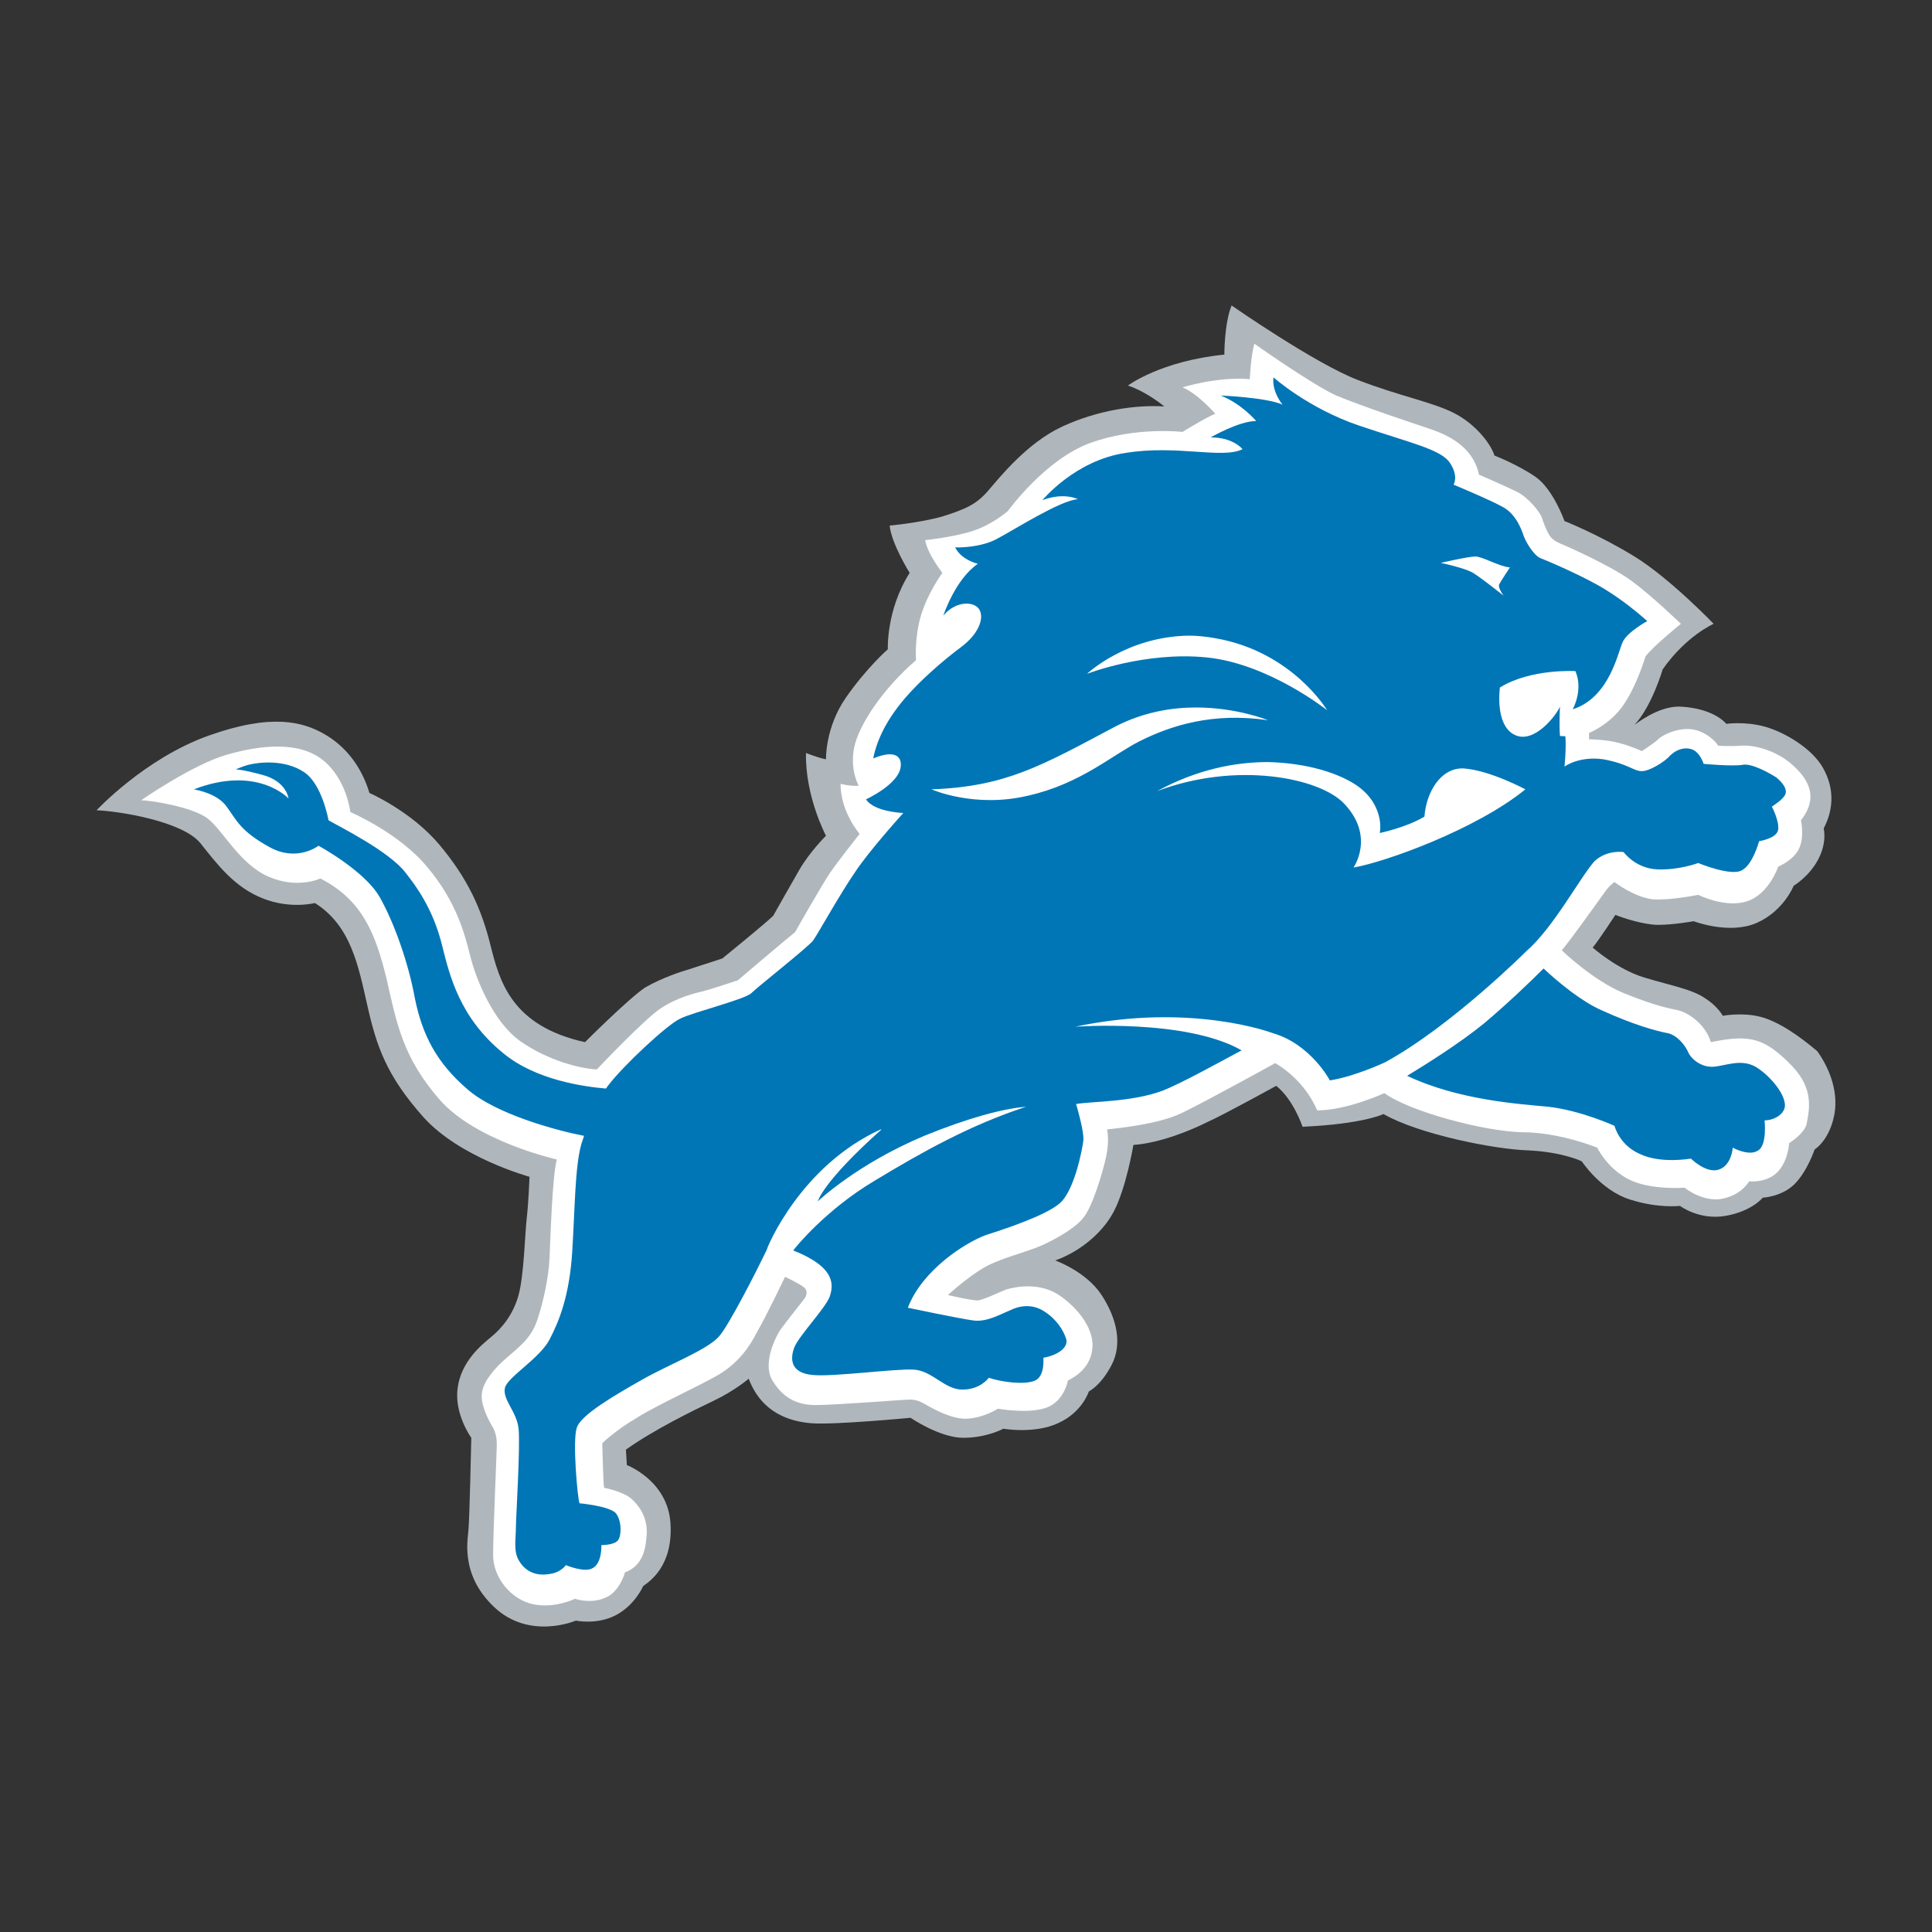 <?xml version="1.0" encoding="utf-8"?>
<!-- Generator: Adobe Illustrator 22.0.1, SVG Export Plug-In . SVG Version: 6.00 Build 0)  -->
<svg version="1.1" id="Layer_1" xmlns="http://www.w3.org/2000/svg" xmlns:xlink="http://www.w3.org/1999/xlink" x="0px" y="0px"
	 width="720px" height="720px" viewBox="0 0 720 720" style="enable-background:new 0 0 720 720;" xml:space="preserve">
<rect x="0" y="0" width="720" height="720" fill="#333333" stroke="none"/>
<style type="text/css">
	.st0{fill:#B0B7BC;}
	.st1{fill:#FFFFFF;}
	.st2{fill:#0076B6;}
</style>
<g>
	<path class="st0" d="M655.909,378.897c-6.779-1.695-13.896-0.339-13.896-0.339
		s-1.695-3.389-6.44-6.44c-4.745-3.389-12.541-4.745-22.709-7.795
		c-10.168-3.05-19.319-11.185-19.319-11.185
		c2.034-2.373,8.473-12.202,8.473-12.202c2.373,1.017,10.507,3.728,15.93,3.728
		c5.762,0,13.218-1.356,13.218-1.356s13.218,5.084,23.386,0.678
		c10.168-4.406,13.896-13.896,13.896-13.896s5.762-3.389,9.151-9.829
		c3.389-6.44,2.034-11.524,2.034-11.524c4.067-7.795,3.728-15.591-0.339-22.709
		c-4.067-7.118-14.235-13.218-21.692-15.252s-14.235-1.017-14.235-1.017
		c-3.05-3.389-9.151-6.101-17.625-6.44c-8.134,0-15.93,6.44-16.608,6.779
		c6.44-6.779,10.507-20.675,10.507-20.675c8.812-12.541,18.98-16.947,18.98-16.947
		s-16.269-16.947-29.487-25.081s-26.098-13.218-26.098-13.218
		s-4.067-11.524-10.507-16.269c-6.779-4.745-15.591-8.134-15.591-8.134
		c-1.356-4.406-7.118-11.863-15.252-15.93
		c-8.134-4.067-19.658-6.101-35.588-12.202
		c-15.93-6.101-47.112-27.793-47.112-27.793
		c-2.711,6.44-2.711,18.302-2.711,18.302
		c-23.725,2.373-35.927,11.524-35.927,11.524
		c7.118,2.373,13.557,7.795,13.557,7.795c-10.507-0.678-24.742,1.356-37.961,7.457
		c-13.218,6.101-23.386,18.98-27.793,24.064
		c-4.406,5.084-8.473,6.779-16.947,9.49c-8.473,2.373-19.658,3.389-19.658,3.389
		c0.678,6.779,7.457,17.625,7.457,17.625c-8.812,13.896-8.134,28.47-8.134,28.47
		s-7.795,6.779-15.591,17.963c-7.795,11.185-7.457,23.047-7.457,23.047
		c-3.389-0.678-7.457-2.373-7.457-2.373c-0.339,16.269,7.457,30.843,7.457,30.843
		s-6.101,6.101-9.829,12.541c-3.728,6.44-9.829,17.286-9.829,17.286
		c-2.711,2.711-18.98,15.93-18.98,15.93s-10.507,3.389-12.541,4.067
		c-2.373,0.678-9.829,3.05-16.269,6.779c-6.101,4.067-22.37,20.336-22.37,20.336
		c-27.454-6.101-31.86-22.709-35.249-36.266
		c-3.389-13.557-8.473-24.742-18.98-37.283
		c-10.507-12.541-26.098-19.319-26.098-19.319
		c-3.05-10.168-9.151-17.625-16.947-22.031s-19.319-7.795-43.045,0.678
		C53.963,282.64,36,301.959,36,301.959c8.473,0.339,31.86,4.067,38.638,12.202
		c6.44,8.134,12.879,16.608,23.386,20.675
		c10.168,4.067,19.319,1.695,19.319,1.695
		c13.557,8.473,16.269,23.725,19.658,38.638
		c3.389,14.913,7.118,25.759,20.675,41.011
		c13.557,15.252,39.655,22.37,39.655,22.37s-0.339,9.49-1.017,15.252
		c-0.678,5.762-1.017,21.353-3.05,28.809c-2.034,7.457-6.44,12.541-10.168,15.591
		c-3.728,3.05-11.185,9.151-12.541,18.98c-1.356,9.829,5.084,18.641,5.084,18.641
		c0,1.356-0.678,30.165-1.017,33.554c0,3.389-3.728,16.947,9.49,29.487
		c13.218,12.541,30.504,5.084,30.504,5.084s7.795,1.695,14.913-2.034
		c7.118-3.728,10.168-10.846,10.168-10.846c2.373-1.695,11.185-7.457,10.168-23.386
		c-1.017-15.93-16.269-21.692-16.269-21.692l-0.339-5.762
		c10.507-7.457,25.081-14.574,32.877-18.302s12.879-8.134,12.879-8.134
		c4.745,12.541,14.913,15.93,23.386,16.608s36.944-2.034,36.944-2.034
		s10.846,7.457,19.658,7.457s14.913-3.389,14.913-3.389s11.524,2.034,20.336-2.034
		c9.151-4.067,11.524-11.863,11.524-11.863s4.406-2.034,8.473-9.829
		c4.067-7.795,2.034-17.286-3.728-26.098c-5.762-8.812-17.286-12.879-17.286-12.879
		c7.796-2.711,16.947-9.151,21.692-17.963c4.745-8.812,7.457-25.081,7.457-25.081
		c9.829-0.678,21.353-5.423,27.454-8.473c6.101-2.711,25.759-13.557,25.759-13.557
		c6.44,5.084,9.829,15.252,9.829,15.252c22.709-1.017,30.165-4.745,30.165-4.745
		c12.88,7.457,41.35,13.218,54.229,13.557
		c12.879,0.678,19.658,4.067,19.658,4.067s7.118,10.846,17.964,14.235
		c10.507,3.389,18.641,2.373,18.641,2.373s7.118,5.423,16.947,3.728
		s13.896-6.779,13.896-6.779s7.118-0.339,11.863-5.084
		c4.745-4.745,7.456-12.879,7.456-12.879s5.084-3.05,7.118-11.863
		c2.034-8.473-1.017-17.625-6.101-24.742
		C670.483,386.015,662.688,380.592,655.909,378.897z"/>
	<path class="st1" d="M667.772,397.199c-8.473-8.812-13.218-9.829-17.964-10.168
		c-4.745-0.339-12.202,1.356-12.202,1.356c-2.373-7.457-9.151-11.185-12.202-11.863
		c-3.05-0.678-8.812-1.695-20.336-6.44
		c-11.524-4.745-23.047-15.93-23.047-15.93
		c2.711-3.05,14.574-19.658,16.269-22.031c1.695-2.373,3.389-3.389,3.389-3.389
		s7.457,5.762,14.574,6.44c6.779,0.339,16.608-1.695,16.608-1.695
		s10.168,5.084,18.302,2.373s11.524-12.879,11.524-12.879s5.762-2.373,7.795-6.779
		s0.678-10.507,0.678-10.507c7.457-9.49,1.695-16.608-4.406-21.692
		c-6.101-4.745-13.557-6.44-17.964-6.101c-4.067,0.339-8.473,0-8.473,0
		c-1.017-1.695-4.745-5.423-9.829-6.101c-5.084-0.678-11.185,2.034-12.88,4.067
		c-2.034,1.695-5.762,4.067-5.762,4.067s-3.389-1.695-8.473-3.05
		c-5.084-1.356-11.185-1.356-11.185-1.356l0,0v-2.373c0,0,7.795-3.05,12.879-10.507
		c5.084-7.457,8.134-17.963,8.134-17.963c2.711-3.728,13.218-12.202,13.218-12.202
		s-10.507-10.168-18.302-15.93c-7.796-5.762-24.742-13.218-26.437-13.896
		c-1.695-0.678-3.389-1.695-4.406-3.389c-1.017-1.695-2.034-4.406-2.711-6.44
		s-5.084-7.457-9.151-9.49s-14.235-6.44-14.235-6.44
		c-2.373-11.185-12.88-15.252-18.98-17.286
		c-6.101-2.034-24.403-8.134-34.232-12.202
		c-9.49-4.406-30.504-19.319-30.504-19.319
		c-1.356,4.745-1.695,13.218-1.695,13.218
		c-12.202-1.017-25.081,3.05-25.081,3.05c5.762,2.373,12.202,9.829,12.202,9.829
		c-3.389,1.356-12.202,6.779-12.202,6.779s-17.286-2.034-34.232,4.067
		c-16.947,6.101-30.843,25.42-30.843,25.42s-5.762,5.084-13.218,7.457
		c-7.457,2.373-17.625,3.389-17.625,3.389c1.017,5.423,6.44,12.202,6.44,12.202
		s-5.084,6.779-7.796,15.252c-2.711,8.473-2.034,17.286-2.034,17.286
		c-12.202,10.507-21.353,24.064-23.048,32.538c-1.695,8.473,1.695,14.235,1.695,14.235
		c-2.711,0.339-6.779-0.678-6.779-0.678c0,10.507,7.118,18.641,7.118,18.641
		s-7.795,9.829-10.846,14.235c-3.05,4.406-13.218,22.37-13.218,22.37
		c-3.389,2.711-21.353,17.964-21.353,17.964s-10.168,3.389-12.879,4.067
		c-3.05,0.678-9.829,2.373-15.93,6.44c-6.101,4.067-23.725,22.709-23.725,22.709
		c-6.44-0.339-18.302-3.389-28.47-10.507
		c-10.168-7.118-16.608-23.386-18.641-31.521
		c-2.034-8.134-5.084-20.336-15.93-33.215
		c-10.507-12.879-28.809-20.675-28.809-20.675s-1.356-12.202-10.168-19.319
		c-8.812-7.118-23.047-5.762-35.927-2.034C71.588,285.012,52.607,298.231,52.607,298.231
		c3.05,0,18.98,2.373,24.742,6.779c5.762,4.406,11.863,16.947,22.709,21.692
		c10.846,4.745,19.319,0.678,19.319,0.678
		c15.93,8.134,20.675,21.014,24.742,37.622
		c3.728,16.608,6.101,29.148,19.658,44.739s43.722,22.37,43.722,22.37
		c-1.695,6.44-2.373,29.487-2.711,36.944c-0.339,7.118-2.373,16.608-4.745,23.386
		c-2.373,6.779-7.457,10.168-11.185,13.557c-4.067,3.389-8.473,8.473-9.151,12.54
		c-1.017,4.406,2.373,10.846,4.067,13.557c1.356,2.711,1.356,4.745,1.356,6.779
		c0,2.034-1.356,32.199-1.356,40.672c0,8.473,6.779,16.608,14.913,18.302
		c8.134,1.695,15.591-2.034,15.591-2.034s5.762,2.034,11.185-0.339
		c5.423-2.034,7.457-9.49,7.457-9.49c7.118-2.711,7.795-9.49,8.134-14.913
		c0-5.762-2.711-9.829-5.762-12.541c-3.05-2.711-10.168-4.067-10.168-4.067
		c-0.339-1.695-0.678-16.608-0.678-16.608s4.745-4.745,12.879-9.49
		c8.134-5.084,23.386-11.863,30.843-16.269
		c7.118-4.406,11.185-10.168,13.896-15.591
		c3.05-5.084,10.507-20.675,10.507-20.675s5.084,2.373,6.779,3.728
		c1.695,1.017,1.356,3.05,0.678,4.067c-0.678,1.017-5.084,6.44-8.134,10.507
		c-3.05,3.728-7.457,13.557-4.406,19.658c3.389,6.101,8.473,9.829,16.269,9.829
		s32.877-2.034,35.249-2.034c2.373,0,3.728,0.678,5.084,1.356
		c1.356,0.678,9.829,6.101,16.269,5.762c6.44-0.339,11.524-3.728,11.524-3.728
		s11.185,2.034,17.964-0.339c6.779-2.373,8.134-10.168,8.134-10.168
		c5.423-2.711,8.812-6.779,9.151-12.541c0.339-5.762-3.728-12.879-11.524-18.641
		s-17.286-3.728-20.675-2.711c-3.389,1.356-8.134,3.728-10.507,4.067
		c-2.711,0-11.185-2.034-11.185-2.034c3.05-2.711,9.829-8.473,15.252-11.185
		c5.762-2.711,12.202-4.406,17.625-6.44s14.574-7.118,17.625-11.185
		c3.389-4.067,7.118-16.608,8.473-22.709c1.356-6.44,0.339-10.168,0.339-10.168
		c2.373-0.339,18.641-1.695,27.793-6.101c9.151-4.406,34.91-18.641,34.91-18.641
		c11.863,7.118,15.591,17.625,15.591,17.625c11.185,0,25.081-6.44,25.081-6.44
		c9.151,6.779,36.944,14.235,51.179,14.574c14.235,0,28.131,5.762,28.131,5.762
		s3.728,7.795,11.863,11.863c8.134,4.067,20.675,3.05,20.675,3.05
		c3.05,2.372,9.49,5.762,15.591,3.728c6.101-1.695,8.473-6.101,8.473-6.101
		s6.101,0.678,10.168-3.05c4.406-4.067,4.745-11.185,4.745-11.185
		s5.084-3.05,6.44-6.779C674.212,413.807,676.245,406.012,667.772,397.199z"/>
	<path class="st2" d="M657.604,417.535c0,0,1.017,9.151-2.372,11.185
		c-3.389,2.373-9.49-1.017-9.49-1.017s-0.339,6.44-5.084,8.134
		s-10.507-4.067-10.507-4.067s-11.185,2.034-18.98-1.695
		c-7.796-3.389-9.49-10.507-9.49-10.507s-12.541-5.762-24.742-7.118
		c-10.507-1.017-33.216-2.373-52.535-11.524
		c7.795-4.745,19.658-12.202,28.809-19.658
		c8.812-7.457,16.947-15.252,22.031-20.336
		c5.762,5.423,14.574,12.541,21.692,15.591
		c11.863,5.423,20.675,7.795,24.403,8.473c3.728,0.678,6.779,4.745,7.796,7.118
		c1.017,2.373,4.745,5.762,9.49,5.423c4.406-0.339,10.168-3.05,15.591,0
		c5.084,3.05,10.168,9.151,10.846,13.218
		C666.077,414.824,661.332,417.535,657.604,417.535z M568.803,354.494
		c0,0-27.793,27.793-52.535,41.35c0,0-11.524,5.423-20.675,6.779
		c0,0-7.118-13.557-21.353-17.625c0,0-30.165-11.524-73.549-2.373
		c0,0,41.35-3.05,62.025,8.812c-9.49,5.084-22.37,12.202-29.148,14.913
		c-11.524,4.406-26.776,4.067-32.538,5.084c0,0,3.05,10.168,2.711,13.557
		c-0.339,3.05-3.389,19.319-9.151,23.725
		c-5.423,4.406-19.658,9.151-27.115,11.524
		c-7.457,2.711-23.725,12.879-29.148,27.115c0,0,19.319,4.067,24.403,4.745
		c5.084,0.678,10.168-2.373,13.557-3.728c3.389-1.695,8.134-2.711,12.879,0.339
		c4.745,3.05,7.118,7.118,8.134,10.168c1.017,3.05-2.711,6.101-8.473,7.118
		c0,0,0.678,6.779-3.05,8.473c-3.728,1.695-12.202,0.678-17.286-1.017
		c0,0-3.05,4.406-9.829,4.406c-6.779,0-11.185-7.118-18.302-7.456
		c-7.118-0.339-29.487,2.711-37.283,2.034c-8.134-0.678-8.812-5.423-7.118-10.168
		c1.695-4.406,11.524-14.574,13.218-18.98c1.356-4.067,2.711-10.846-13.557-17.286
		c0.678-1.017,12.202-15.252,30.504-26.098
		c17.963-10.846,35.588-20.675,56.263-27.454
		c-8.473,0.678-21.353,4.067-37.961,10.846
		c-25.081,10.507-39.655,24.403-39.655,24.403s1.695-7.118,23.725-26.776h-0.339
		c-29.826,13.557-42.367,44.061-42.367,44.739
		c-3.728,7.796-14.235,28.47-17.964,32.538
		c-4.745,5.084-18.302,10.168-28.47,15.93
		c-10.168,5.762-23.047,13.218-24.403,17.964
		c-1.695,4.745,0.339,26.776,1.017,28.131c0,0,11.185,1.017,13.557,3.728
		c2.373,3.05,2.034,8.812,0.678,10.168c-1.356,1.695-6.101,1.695-6.101,1.695
		s0.339,6.44-3.05,8.473c-3.05,2.034-10.168-1.017-10.168-1.017
		s-2.034,3.05-6.779,3.389c-4.745,0.678-8.473-1.356-10.507-4.745
		c-2.373-3.389-1.356-8.473-1.356-12.202c0-3.728,1.695-30.843,1.017-37.283
		s-6.101-10.846-5.084-15.252c1.017-4.067,12.879-10.846,16.608-17.963
		s7.457-16.608,8.473-32.877c1.017-16.608,1.017-31.521,3.389-39.994
		c0.339-1.017,0.678-2.034,1.017-3.05c-10.507-2.034-32.877-8.134-43.383-17.286
		c-11.863-10.168-16.947-20.675-19.658-33.893
		c-2.373-13.218-7.795-28.47-13.218-37.961
		c-5.762-9.829-22.709-18.98-22.709-18.98s-7.795,6.101-17.963,0.678
		c-11.185-6.101-12.541-10.168-16.269-15.252
		c-3.389-4.745-10.507-6.101-12.202-6.44c23.725-9.151,35.249,3.389,35.249,3.389
		s-0.678-6.44-9.829-8.812c-2.711-0.678-6.101-1.695-9.829-2.034
		c1.695-0.678,3.389-1.356,4.745-1.695c4.067-1.017,13.557-2.034,20.675,2.711
		c6.779,4.406,9.151,17.963,9.151,17.963c3.389,2.034,22.709,11.524,28.809,19.658
		c6.44,8.134,10.846,16.269,13.557,27.115s6.44,26.776,22.709,39.994
		c12.202,10.168,30.504,12.541,38.299,13.218c0.339-0.339,0.678-1.017,1.017-1.356
		c5.423-7.118,22.031-22.709,26.776-24.742c4.745-2.373,24.064-7.118,26.437-9.49
		c2.373-2.372,21.353-17.286,23.047-19.658
		c1.695-2.373,10.168-17.625,15.591-25.42c5.084-7.795,17.964-22.031,17.964-22.031
		s-10.846-0.339-13.896-5.084c0,0,11.863-5.423,12.879-11.863
		c0.678-4.067-2.034-6.779-10.168-3.389c0,0,1.017-7.795,7.796-17.286
		c6.779-9.829,19.658-20.336,24.742-24.064c6.44-4.745,8.812-10.507,7.118-13.896
		c-1.695-3.389-8.812-3.728-13.557,2.034c0,0,4.406-13.557,12.879-19.319
		c0,0-6.101-1.356-8.473-6.101c0,0,9.49,0.339,15.93-3.389
		c6.44-3.389,23.386-14.235,29.826-14.574c0,0-5.084-2.711-13.218,0.339
		c0,0,12.202-14.913,31.182-17.625c18.98-3.05,35.927,2.373,43.384-1.356
		c0,0-3.389-4.406-11.863-4.406c0,0,10.507-6.101,16.947-6.101
		c0,0-5.423-6.44-13.218-9.49c0,0,16.947,0.678,23.047,3.389
		c0,0-4.067-4.745-3.389-10.168l0,0c0,0,12.879,11.524,31.86,17.963
		c18.98,6.44,30.504,8.812,33.893,13.896s1.356,8.134,1.356,8.134
		s13.896,5.762,18.641,8.473c4.745,2.711,6.779,8.473,7.457,10.507
		c0.678,2.034,3.728,7.457,6.44,8.473c2.711,1.017,16.947,7.118,24.403,11.863
		c7.796,4.745,15.252,11.524,15.252,11.524s-7.456,4.067-9.151,7.795
		c-1.695,3.389-4.745,20.675-18.641,25.081c0,0,4.067-7.118,1.017-14.235
		c0,0-16.608-1.017-28.131,6.101c0,0-2.034,13.896,5.423,17.625
		s15.93-7.795,16.947-10.507c0,0-0.339,6.44,0,10.846c0,0.339,2.034,0,2.034,0.339
		c0.339,4.745-0.339,11.185-0.339,11.185s5.423-4.067,14.574-2.711
		c9.151,1.695,11.185,4.406,14.235,4.406c3.05,0,8.812-3.728,10.507-5.762
		c2.034-2.034,5.084-3.389,8.134-2.373c3.05,1.017,4.406,5.423,4.406,5.423
		s10.846,1.017,14.574,0.339c3.389-0.678,10.507,3.389,12.541,4.745
		c2.034,1.695,4.067,4.067,3.389,6.101s-5.084,4.745-5.084,4.745
		s2.711,5.084,2.372,8.473c-0.339,3.389-7.118,4.406-7.118,4.406
		s-2.372,8.812-6.44,10.846c-4.067,2.373-16.269-2.711-16.269-2.711
		s-7.118,2.711-15.252,2.373c-8.134-0.339-12.541-6.44-12.541-6.44
		s-6.101-1.017-10.846,3.389C588.8,327.04,578.971,345.681,568.803,354.494z
		 M536.944,209.769c0,0,9.829,2.034,12.541,4.067
		c2.711,1.695,10.846,8.134,10.846,8.134s-2.034-2.711-1.695-4.067
		c0.678-1.356,4.067-6.44,4.067-6.44c-4.067-0.339-10.168-4.067-12.879-4.067
		S536.944,209.769,536.944,209.769z M405.098,251.119c0,0,21.692-8.473,44.739-6.101
		c23.047,2.373,44.739,19.658,44.739,19.658s-12.879-21.692-41.35-26.776
		c-3.728-0.678-7.118-1.017-10.168-1.017
		C419.673,237.223,405.098,251.119,405.098,251.119z M424.757,276.2
		c11.524-5.762,27.115-10.846,47.79-7.795c0,0-11.524-4.745-26.776-4.745
		c-9.151,0-19.658,1.695-30.165,7.118c-27.454,14.574-40.672,22.37-68.465,23.386
		c0,0,15.93,7.118,35.927,2.373C402.726,292.13,414.589,281.284,424.757,276.2z
		 M568.464,294.164c0,0-13.218-7.118-23.047-7.795
		c-8.473-0.339-13.896,8.812-14.574,17.963
		c-6.779,4.067-16.608,6.101-16.608,6.101s0,0,0-0.339
		c0.339-1.356,1.356-12.541-11.863-19.319c-7.118-3.728-17.286-6.44-29.826-6.779
		c-12.202,0-26.437,2.711-41.35,10.846c29.487-11.185,60.669-5.084,69.82,4.745
		c11.524,12.202,3.389,23.725,3.389,23.725
		C516.269,321.278,550.162,309.077,568.464,294.164z"/>
</g>
</svg>
